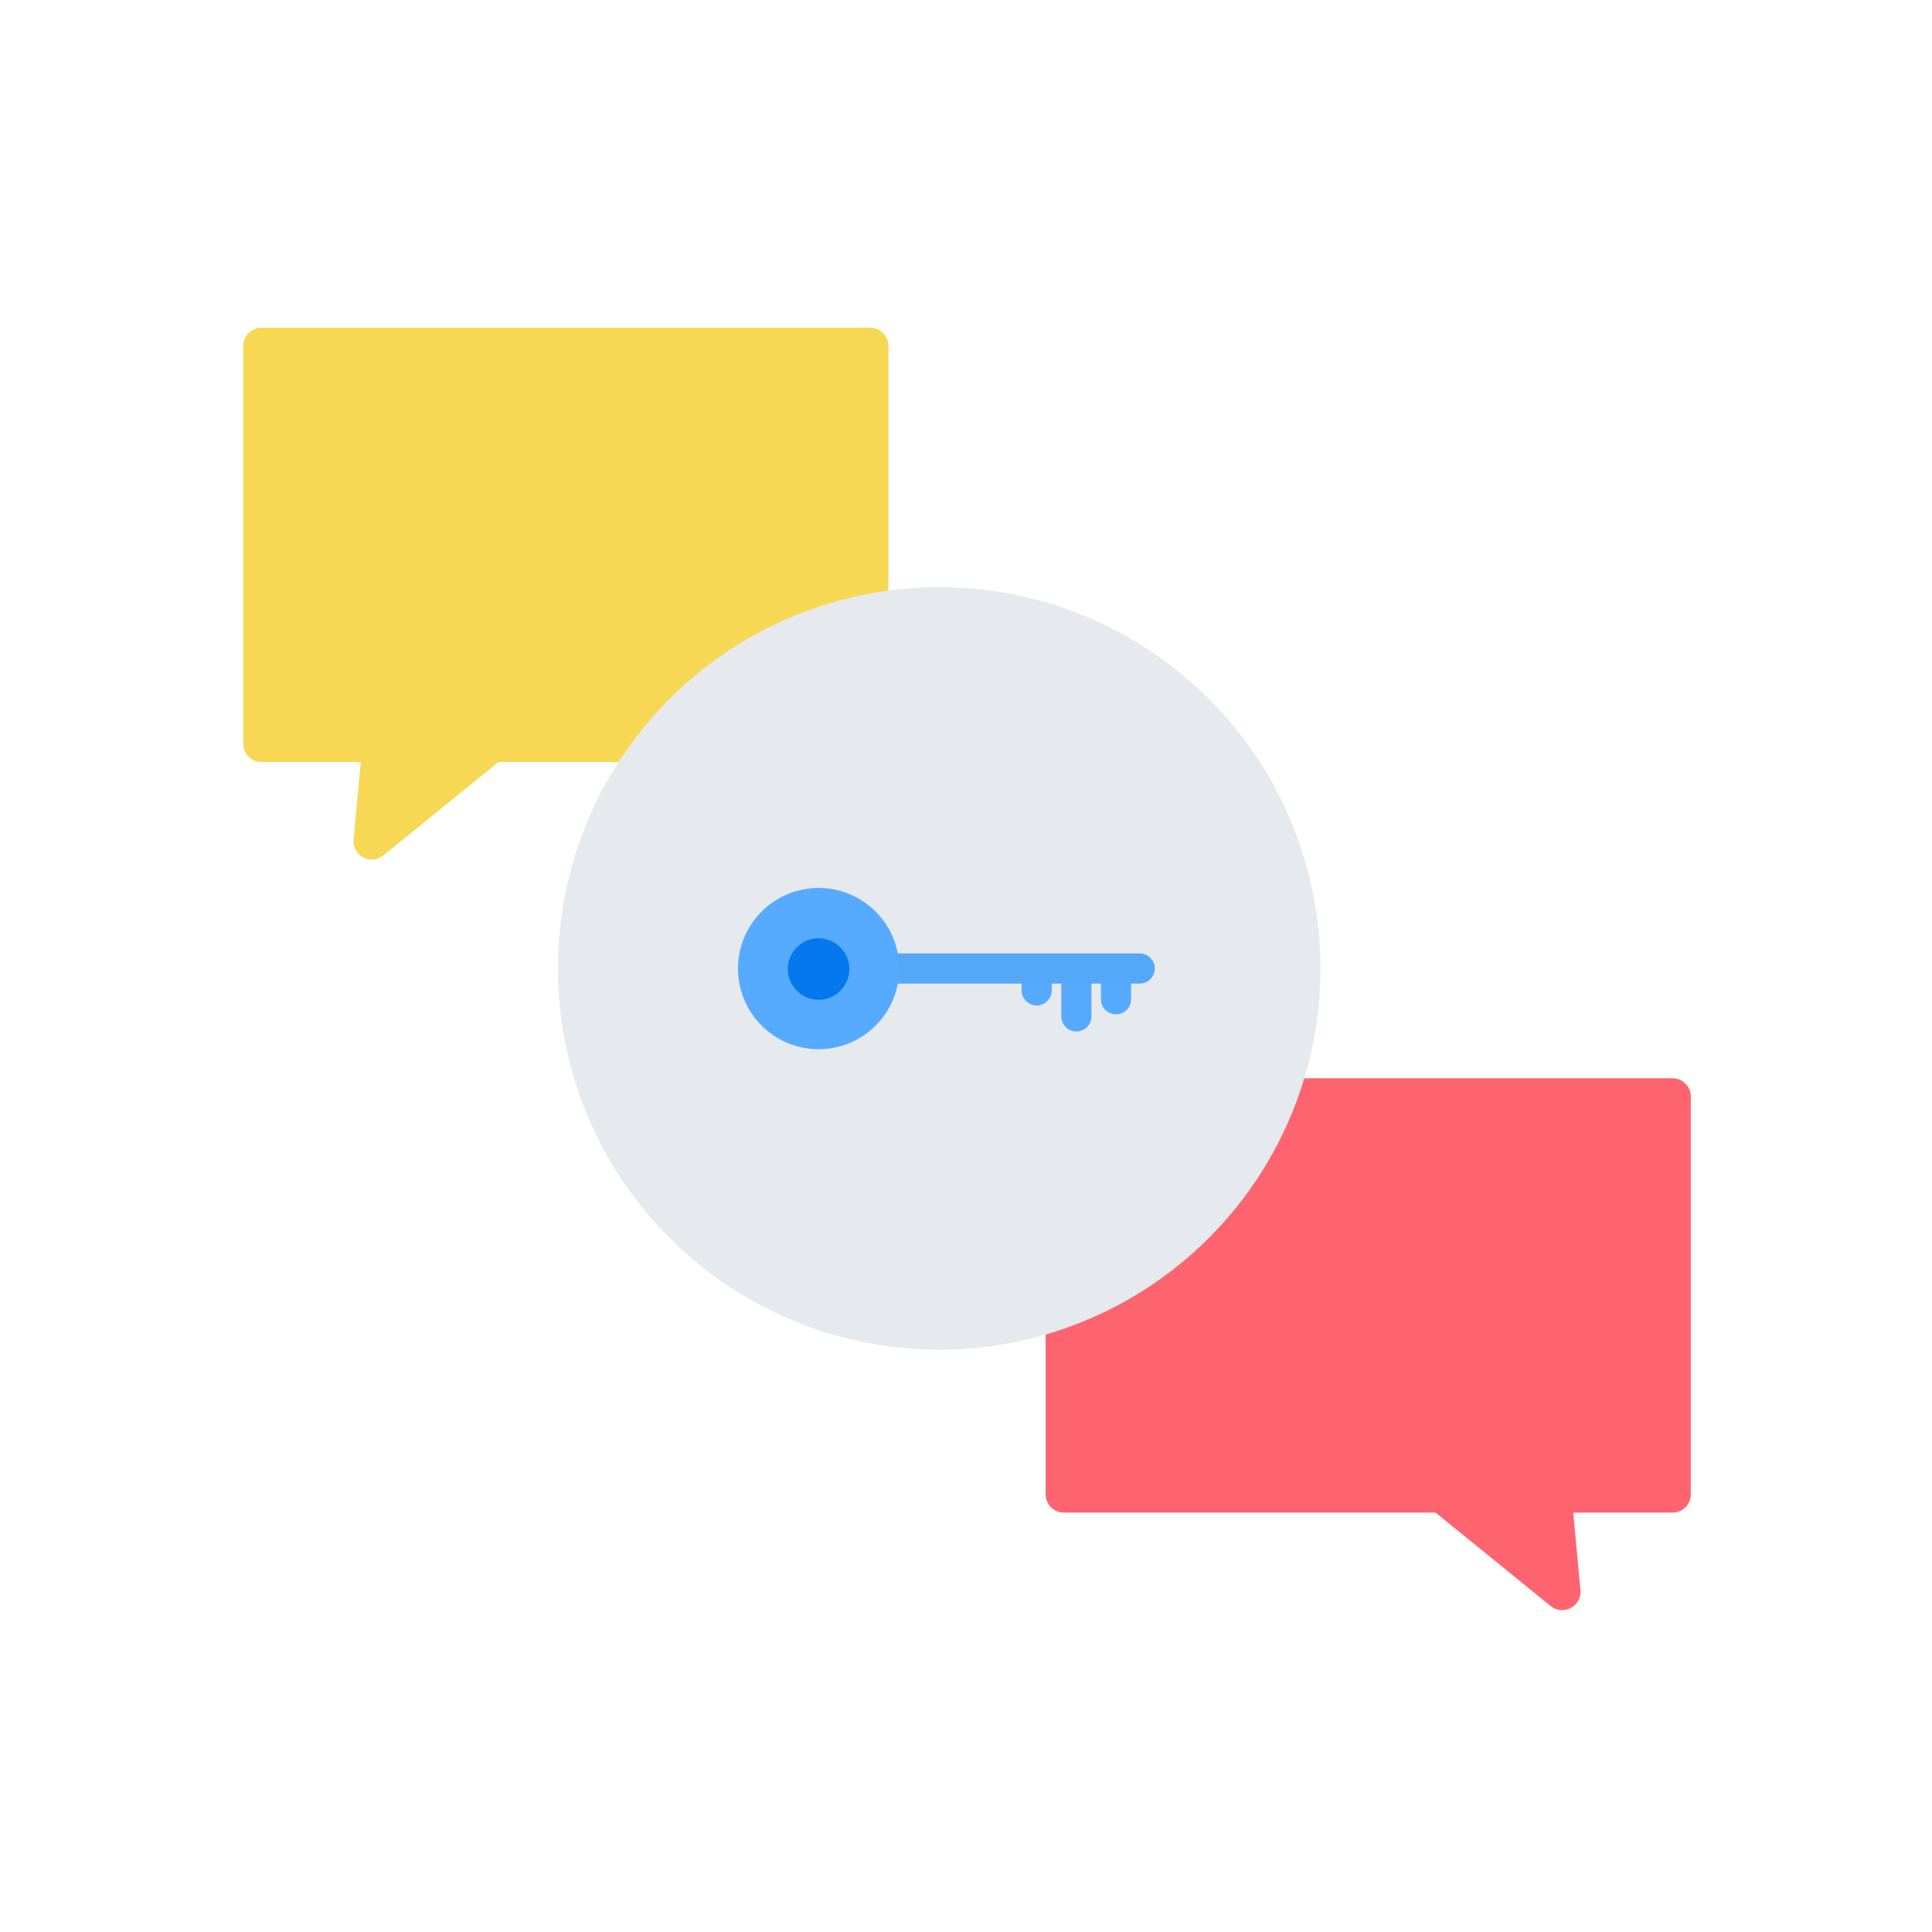<?xml version="1.0" encoding="iso-8859-1"?>
<!-- Generator: Adobe Illustrator 25.2.0, SVG Export Plug-In . SVG Version: 6.00 Build 0)  -->
<svg version="1.1" xmlns="http://www.w3.org/2000/svg" xmlns:xlink="http://www.w3.org/1999/xlink" x="0px" y="0px"
	 viewBox="0 0 492 492" style="enable-background:new 0 0 492 492;" xml:space="preserve">
<g id="Master_Layer_2">
</g>
<g id="Layer_1">
	<g>
		<g>
			<g>
				<path style="fill-rule:evenodd;clip-rule:evenodd;fill:#F7D854;" d="M226.243,147.573V88.121c0-2.583-2.092-4.675-4.675-4.675
					H66.615c-2.583,0-4.675,2.092-4.675,4.675v101.266c0,2.58,2.092,4.675,4.675,4.675l25.263,0l-1.833,19.707
					c-0.384,4.124,4.388,6.672,7.602,4.061l29.274-23.768l99.272,0L226.243,147.573z"/>
			</g>
			<g>
				<path style="fill-rule:evenodd;clip-rule:evenodd;fill:#FE646F;" d="M266.327,274.592h159.578c2.583,0,4.675,2.092,4.675,4.675
					v101.266c0,2.58-2.092,4.675-4.675,4.675l-25.263,0l1.833,19.707c0.384,4.124-4.387,6.672-7.602,4.061l-29.274-23.768l-94.648,0
					c-2.583,0-4.675-2.094-4.675-4.675v-37.6L266.327,274.592z"/>
			</g>
			<g>
				
					<ellipse transform="matrix(0.973 -0.23 0.23 0.973 -50.291 61.552)" style="fill-rule:evenodd;clip-rule:evenodd;fill:#E6E9ED;" cx="239.175" cy="246.74" rx="97.115" ry="97.115"/>
			</g>
			<g>
				<path style="fill-rule:evenodd;clip-rule:evenodd;fill:#56AAFF;" d="M284.205,258.308c-2.119,0-3.837-1.718-3.837-3.837v-6.483
					c0-2.119,1.718-3.837,3.837-3.837s3.837,1.718,3.837,3.837v6.483C288.042,256.59,286.324,258.308,284.205,258.308z"/>
			</g>
			<g>
				<path style="fill-rule:evenodd;clip-rule:evenodd;fill:#56AAFF;" d="M274.103,262.681c-2.119,0-3.837-1.718-3.837-3.837v-10.855
					c0-2.119,1.718-3.837,3.837-3.837s3.837,1.718,3.837,3.837v10.855C277.94,260.963,276.222,262.681,274.103,262.681z"/>
			</g>
			<g>
				<path style="fill-rule:evenodd;clip-rule:evenodd;fill:#56AAFF;" d="M264.002,256.047c-2.119,0-3.837-1.718-3.837-3.837v-4.222
					c0-2.119,1.718-3.837,3.837-3.837s3.837,1.718,3.837,3.837v4.222C267.838,254.329,266.12,256.047,264.002,256.047z"/>
			</g>
			<g>
				<path style="fill-rule:evenodd;clip-rule:evenodd;fill:#55A7FA;" d="M290.236,250.468h-63.177c-2.119,0-3.837-1.718-3.837-3.837
					c0-2.119,1.718-3.837,3.837-3.837l63.177,0c2.119,0,3.837,1.718,3.837,3.837C294.073,248.75,292.355,250.468,290.236,250.468z"
					/>
			</g>
			<g>
				
					<ellipse transform="matrix(0.973 -0.23 0.23 0.973 -51.12 54.495)" style="fill-rule:evenodd;clip-rule:evenodd;fill:#56AAFF;" cx="208.457" cy="246.772" rx="20.531" ry="20.531"/>
			</g>
			<g>
				<path style="fill-rule:evenodd;clip-rule:evenodd;fill:#0478ED;" d="M216.294,246.771c0-4.316-3.52-7.836-7.836-7.836
					c-4.316,0-7.836,3.52-7.836,7.836c0,4.316,3.52,7.836,7.836,7.836C212.774,254.608,216.294,251.087,216.294,246.771z"/>
			</g>
		</g>
	</g>
</g>
</svg>
